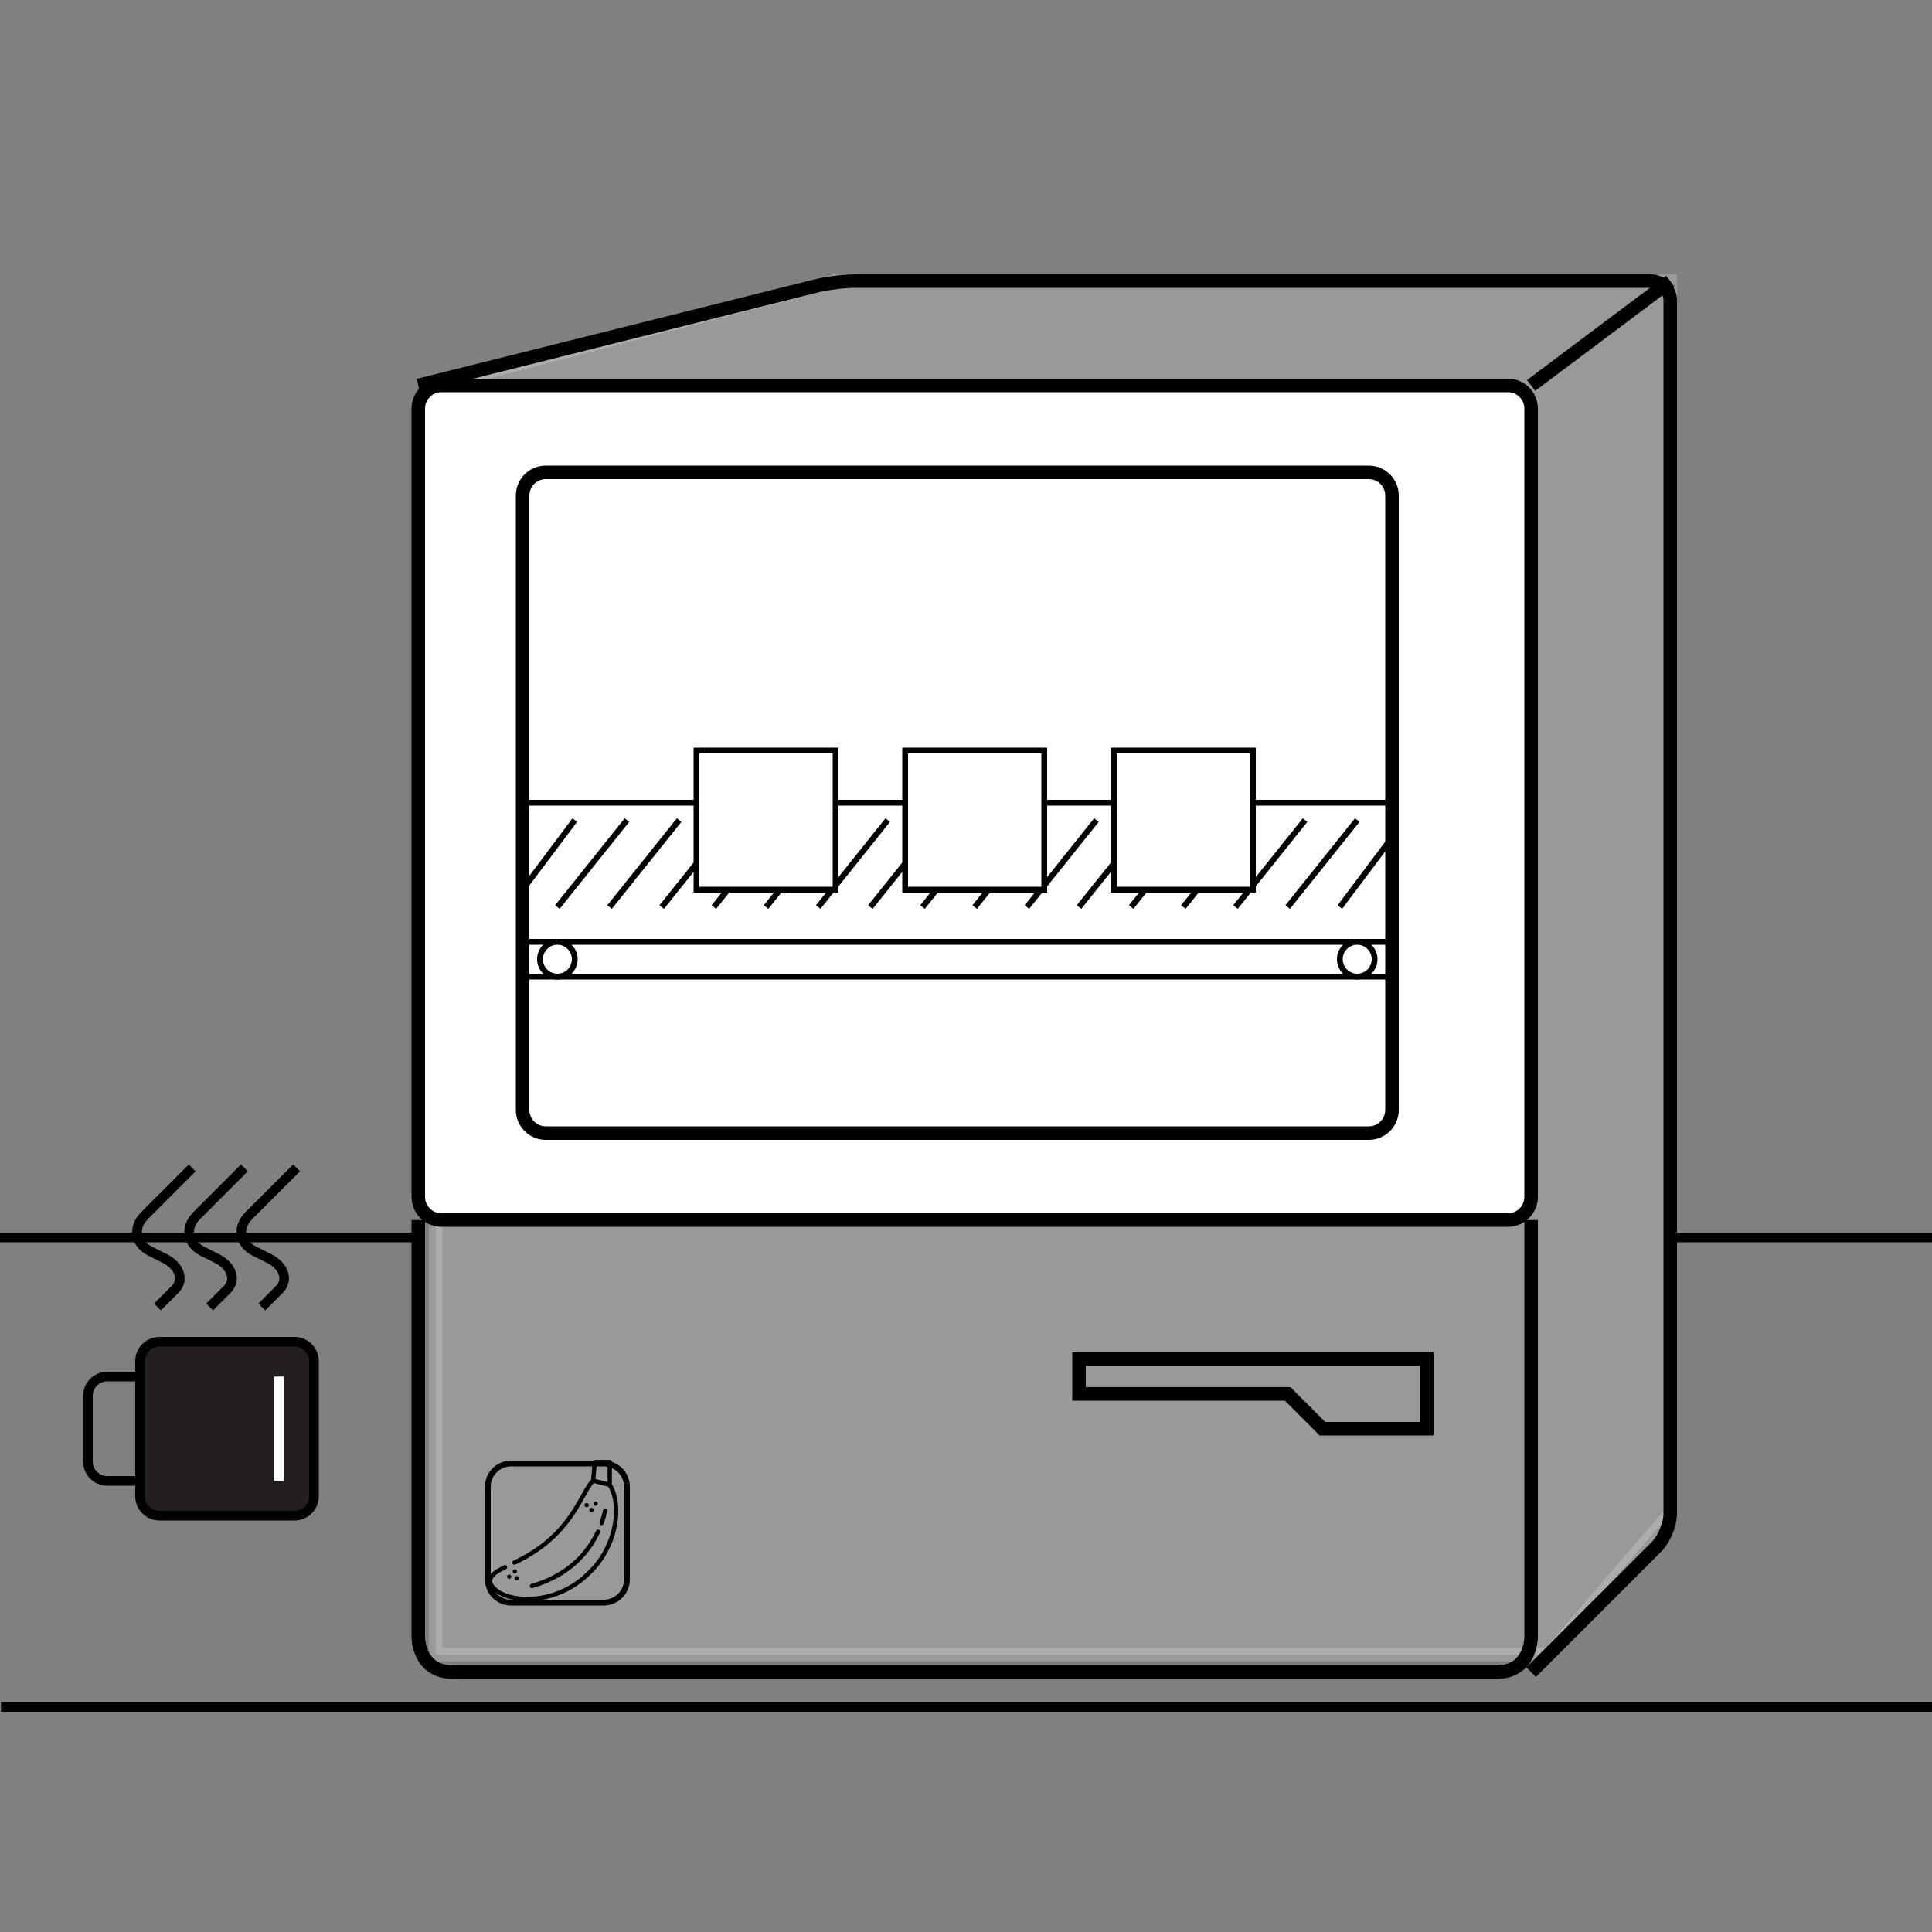 <?xml version="1.0" encoding="utf-8"?>
<!-- Generator: Adobe Illustrator 16.0.0, SVG Export Plug-In . SVG Version: 6.00 Build 0)  -->
<!DOCTYPE svg PUBLIC "-//W3C//DTD SVG 1.1//EN" "http://www.w3.org/Graphics/SVG/1.1/DTD/svg11.dtd">
<svg version="1.1" id="loop" xmlns="http://www.w3.org/2000/svg" xmlns:xlink="http://www.w3.org/1999/xlink" x="0px" y="0px"
	  viewBox="0 0 1000 1000" enable-background="new 0 0 1000 1000" xml:space="preserve">
<rect x="0" y="0" width="1000" height="1000" fill="#808080" stroke="none"/>
<g display="none">
	<g id="Desktop" display="inline">
		<g>
			<path fill="none" stroke="#000000" stroke-width="4" stroke-miterlimit="10" d="M369.5,591c0,5.5-4.5,10-10,10h-88
				c-5.5,0-10-4.5-10-10V251c0-5.5,4.5-10,10-10h88c5.5,0,10,4.5,10,10V591z"/>
		</g>
		<line fill="none" stroke="#000000" stroke-width="4" stroke-miterlimit="10" x1="380.5" y1="239" x2="380.5" y2="599"/>
		<g>
			<path fill="none" stroke="#000000" stroke-width="4" stroke-miterlimit="10" d="M380.5,599h350c5.5,0,10-4.5,10-10V249
				c0-5.5-4.5-10-10-10h-350"/>
		</g>
		<line fill="none" stroke="#000000" stroke-width="4" stroke-miterlimit="10" x1="389.5" y1="275" x2="722.5" y2="275"/>
		<polyline fill="none" stroke="#000000" stroke-width="4" stroke-miterlimit="10" points="398.5,266 389.5,257 398.5,248 		"/>
		<rect x="497.5" y="248" fill="none" stroke="#000000" stroke-width="4" stroke-miterlimit="10" width="18" height="18"/>
		<line fill="none" stroke="#000000" stroke-width="4" stroke-miterlimit="10" x1="524.5" y1="257" x2="605.5" y2="257"/>
		<polyline fill="none" stroke="#000000" stroke-width="4" stroke-miterlimit="10" points="407.5,311 407.5,383 515.5,383 		"/>
		<polyline fill="none" stroke="#000000" stroke-width="4" stroke-miterlimit="10" points="407.5,401 407.5,473 515.5,473 		"/>
		<polyline fill="none" stroke="#000000" stroke-width="4" stroke-miterlimit="10" points="407.5,491 407.5,563 515.5,563 		"/>
		<polyline fill="none" stroke="#000000" stroke-width="4" stroke-miterlimit="10" points="587.5,311 587.5,383 695.5,383 		"/>
		<polyline fill="none" stroke="#000000" stroke-width="4" stroke-miterlimit="10" points="587.5,401 587.5,473 695.5,473 		"/>
		<polyline fill="none" stroke="#000000" stroke-width="4" stroke-miterlimit="10" points="587.5,491 587.5,563 695.5,563 		"/>
		<line fill="none" stroke="#000000" stroke-width="4" stroke-miterlimit="10" x1="272.5" y1="275" x2="362.5" y2="275"/>
		<circle fill="none" stroke="#000000" stroke-width="4" stroke-miterlimit="10" cx="317.5" cy="257" r="9"/>
		<line fill="none" stroke="#000000" stroke-width="4" stroke-miterlimit="10" x1="272.5" y1="554" x2="362.5" y2="554"/>
		<line fill="none" stroke="#000000" stroke-width="4" stroke-miterlimit="10" x1="371.5" y1="248" x2="380.5" y2="248"/>
		<polygon fill="none" stroke="#000000" stroke-width="4" stroke-miterlimit="10" points="281.5,338.5 272.5,352 286,352 290.5,352 
					"/>
		<polygon fill="none" stroke="#000000" stroke-width="4" stroke-miterlimit="10" points="281.5,387.5 272.5,401 286,401 290.5,401 
					"/>
		<polygon fill="none" stroke="#000000" stroke-width="4" stroke-miterlimit="10" points="281.5,432.5 272.5,446 286,446 290.5,446 
					"/>
		<line fill="none" stroke="#000000" stroke-width="4" stroke-miterlimit="10" x1="299.5" y1="356" x2="335.5" y2="356"/>
		<line fill="none" stroke="#000000" stroke-width="4" stroke-miterlimit="10" x1="299.5" y1="401" x2="335.5" y2="401"/>
		<line fill="none" stroke="#000000" stroke-width="4" stroke-miterlimit="10" x1="299.5" y1="446" x2="335.5" y2="446"/>
		<line fill="none" stroke="#000000" stroke-width="4" stroke-miterlimit="10" x1="371.5" y1="590" x2="380.5" y2="590"/>
		<g>
			<path d="M436.783,292.559V302h-1.219v-9.441H436.783z"/>
			<path d="M438.911,302v-9.441h1.331l3.025,4.776c0.699,1.104,1.247,2.101,1.694,3.066l0.027-0.014
				c-0.111-1.261-0.14-2.409-0.14-3.88v-3.95h1.146V302h-1.23l-2.998-4.791c-0.659-1.051-1.289-2.129-1.766-3.152l-0.042,0.014
				c0.069,1.19,0.099,2.325,0.099,3.896V302H438.911z"/>
			<path d="M454.72,301.692c-0.448,0.226-1.346,0.448-2.493,0.448c-2.662,0-4.665-1.681-4.665-4.777
				c0-2.956,2.003-4.958,4.931-4.958c1.177,0,1.919,0.252,2.241,0.421l-0.294,0.993c-0.462-0.224-1.121-0.392-1.905-0.392
				c-2.213,0-3.684,1.415-3.684,3.894c0,2.313,1.331,3.798,3.628,3.798c0.742,0,1.499-0.154,1.989-0.395L454.72,301.692z"/>
			<path d="M464.017,297.182c0,3.25-1.977,4.973-4.385,4.973c-2.492,0-4.243-1.933-4.243-4.791c0-2.997,1.862-4.958,4.384-4.958
				C462.35,292.405,464.017,294.38,464.017,297.182z M456.691,297.335c0,2.017,1.092,3.824,3.011,3.824
				c1.935,0,3.026-1.779,3.026-3.924c0-1.877-0.98-3.838-3.013-3.838C457.699,293.399,456.691,295.262,456.691,297.335z"/>
			<path d="M473.552,297.854c-0.069-1.314-0.153-2.897-0.141-4.076h-0.042c-0.321,1.107-0.714,2.283-1.189,3.586l-1.667,4.581
				h-0.926l-1.526-4.496c-0.448-1.329-0.826-2.55-1.093-3.67h-0.027c-0.028,1.179-0.099,2.762-0.183,4.176L466.506,302h-1.163
				l0.657-9.441h1.557l1.609,4.566c0.394,1.163,0.715,2.197,0.952,3.18h0.042c0.238-0.953,0.575-1.989,0.995-3.18l1.681-4.566h1.557
				L474.98,302h-1.191L473.552,297.854z"/>
			<path d="M478.069,292.559V302h-1.219v-9.441H478.069z"/>
			<path d="M480.196,302v-9.441h1.331l3.025,4.776c0.699,1.104,1.246,2.101,1.693,3.066l0.028-0.014
				c-0.112-1.261-0.14-2.409-0.14-3.88v-3.95h1.146V302h-1.23l-2.998-4.791c-0.659-1.051-1.289-2.129-1.767-3.152l-0.042,0.014
				c0.07,1.19,0.1,2.325,0.1,3.896V302H480.196z"/>
			<path d="M496.594,301.58c-0.547,0.194-1.625,0.519-2.899,0.519c-1.429,0-2.604-0.364-3.529-1.247
				c-0.813-0.785-1.315-2.045-1.315-3.516c0.014-2.815,1.946-4.875,5.112-4.875c1.093,0,1.946,0.236,2.354,0.434l-0.294,0.995
				c-0.504-0.224-1.135-0.406-2.087-0.406c-2.297,0-3.796,1.431-3.796,3.796c0,2.396,1.441,3.812,3.642,3.812
				c0.798,0,1.346-0.112,1.625-0.252v-2.815h-1.919v-0.979h3.11v4.537h-0.003V301.58z"/>
		</g>
		<g>
			<path d="M623.635,297.182c0,3.25-1.977,4.973-4.385,4.973c-2.492,0-4.243-1.933-4.243-4.791c0-2.997,1.861-4.958,4.384-4.958
				C621.968,292.405,623.635,294.38,623.635,297.182z M616.307,297.335c0,2.017,1.092,3.824,3.011,3.824
				c1.935,0,3.026-1.779,3.026-3.924c0-1.877-0.98-3.838-3.014-3.838C617.315,293.399,616.307,295.262,616.307,297.335z"/>
			<path d="M626.429,292.559v5.589c0,2.115,0.938,3.014,2.199,3.014c1.399,0,2.297-0.927,2.297-3.014v-5.589h1.23v5.505
				c0,2.899-1.525,4.09-3.57,4.09c-1.935,0-3.392-1.105-3.392-4.032v-5.563H626.429z"/>
			<path d="M636.061,293.596h-2.872v-1.037h6.99v1.037h-2.885V302h-1.233V293.596L636.061,293.596z"/>
			<path d="M648.034,301.58c-0.546,0.194-1.625,0.519-2.897,0.519c-1.43,0-2.605-0.364-3.53-1.247
				c-0.813-0.785-1.316-2.045-1.316-3.516c0.016-2.815,1.947-4.875,5.113-4.875c1.092,0,1.947,0.236,2.354,0.434l-0.294,0.995
				c-0.506-0.224-1.137-0.406-2.087-0.406c-2.299,0-3.798,1.431-3.798,3.796c0,2.396,1.443,3.812,3.644,3.812
				c0.798,0,1.345-0.112,1.625-0.252v-2.815h-1.919v-0.979h3.108v4.537h-0.003V301.58z"/>
			<path d="M657.962,297.182c0,3.25-1.977,4.973-4.386,4.973c-2.492,0-4.244-1.933-4.244-4.791c0-2.997,1.863-4.958,4.386-4.958
				C656.294,292.405,657.962,294.38,657.962,297.182z M650.635,297.335c0,2.017,1.092,3.824,3.012,3.824
				c1.933,0,3.025-1.779,3.025-3.924c0-1.877-0.98-3.838-3.014-3.838C651.643,293.399,650.635,295.262,650.635,297.335z"/>
			<path d="M660.759,292.559V302h-1.221v-9.441H660.759z"/>
			<path d="M662.885,302v-9.441h1.331l3.023,4.776c0.7,1.104,1.247,2.101,1.695,3.066l0.028-0.014
				c-0.112-1.261-0.142-2.409-0.142-3.88v-3.95h1.148V302h-1.232l-2.998-4.791c-0.658-1.051-1.289-2.129-1.765-3.152l-0.042,0.014
				c0.07,1.19,0.098,2.325,0.098,3.896V302H662.885z"/>
			<path d="M679.282,301.58c-0.546,0.194-1.625,0.519-2.897,0.519c-1.431,0-2.605-0.364-3.53-1.247
				c-0.813-0.785-1.316-2.045-1.316-3.516c0.016-2.815,1.947-4.875,5.113-4.875c1.092,0,1.947,0.236,2.354,0.434l-0.295,0.995
				c-0.505-0.224-1.136-0.406-2.088-0.406c-2.297,0-3.796,1.431-3.796,3.796c0,2.396,1.443,3.812,3.644,3.812
				c0.798,0,1.345-0.112,1.625-0.252v-2.815h-1.919v-0.979h3.108v4.537h-0.003V301.58z"/>
		</g>
	</g>
	<g id="Mobile" display="inline">
		<path fill="none" stroke="#000000" stroke-width="4" stroke-miterlimit="10" d="M1127.5,588c0,6.627-5.373,12-12,12h-201
			c-6.627,0-12-5.373-12-12V252c0-6.627,5.373-12,12-12h201c6.627,0,12,5.373,12,12V588z"/>
		<line fill="none" stroke="#000000" stroke-width="4" stroke-miterlimit="10" x1="920.5" y1="293" x2="1100.5" y2="293"/>
		<circle fill="none" stroke="#000000" stroke-width="4" stroke-miterlimit="10" cx="1010.5" cy="266" r="18"/>
		<line fill="none" stroke="#000000" stroke-width="4" stroke-miterlimit="10" x1="921.5" y1="563" x2="1101.5" y2="563"/>
		<polyline fill="none" stroke="#000000" stroke-width="4" stroke-miterlimit="10" points="966.5,329 966.5,401 1074.5,401 		"/>
		<polyline fill="none" stroke="#000000" stroke-width="4" stroke-miterlimit="10" points="966.5,455 966.5,527 1074.5,527 		"/>
		<g>
			<path d="M984.719,302.154v9.441h-1.22v-9.441H984.719z"/>
			<path d="M986.846,311.595v-9.441h1.332l3.023,4.776c0.699,1.106,1.246,2.101,1.694,3.068l0.028-0.016
				c-0.112-1.261-0.143-2.408-0.143-3.88v-3.95h1.148v9.441h-1.23l-2.997-4.791c-0.658-1.051-1.289-2.129-1.765-3.152l-0.043,0.016
				c0.07,1.188,0.099,2.324,0.099,3.894v4.034L986.846,311.595L986.846,311.595z"/>
			<path d="M1002.655,311.287c-0.448,0.224-1.345,0.446-2.493,0.446c-2.66,0-4.664-1.681-4.664-4.775
				c0-2.956,2.004-4.958,4.932-4.958c1.177,0,1.92,0.252,2.242,0.42l-0.295,0.994c-0.463-0.226-1.121-0.394-1.904-0.394
				c-2.214,0-3.686,1.415-3.686,3.896c0,2.312,1.33,3.796,3.627,3.796c0.742,0,1.5-0.154,1.989-0.395L1002.655,311.287z"/>
			<path d="M1011.952,306.777c0,3.25-1.976,4.975-4.384,4.975c-2.494,0-4.244-1.935-4.244-4.791c0-2.998,1.862-4.958,4.385-4.958
				C1010.285,302,1011.952,303.975,1011.952,306.777z M1004.629,306.931c0,2.017,1.092,3.824,3.011,3.824
				c1.933,0,3.024-1.779,3.024-3.922c0-1.877-0.979-3.838-3.012-3.838C1005.635,302.995,1004.629,304.857,1004.629,306.931z"/>
			<path d="M1021.486,307.448c-0.07-1.314-0.154-2.897-0.141-4.074h-0.041c-0.322,1.105-0.715,2.281-1.191,3.586l-1.666,4.581
				h-0.926l-1.526-4.496c-0.446-1.331-0.825-2.55-1.093-3.67h-0.027c-0.026,1.177-0.099,2.76-0.183,4.174l-0.252,4.048h-1.163
				l0.658-9.441h1.556l1.61,4.566c0.393,1.163,0.715,2.199,0.953,3.18h0.041c0.238-0.953,0.575-1.987,0.995-3.18l1.681-4.566h1.555
				l0.59,9.441h-1.189L1021.486,307.448z"/>
			<path d="M1026.006,302.154v9.441h-1.221v-9.441H1026.006z"/>
			<path d="M1028.133,311.595v-9.441h1.331l3.024,4.776c0.699,1.106,1.246,2.101,1.694,3.068l0.028-0.016
				c-0.112-1.261-0.143-2.408-0.143-3.88v-3.95h1.148v9.441h-1.232l-2.997-4.791c-0.659-1.051-1.289-2.129-1.765-3.152l-0.043,0.016
				c0.068,1.188,0.099,2.324,0.099,3.894v4.034L1028.133,311.595L1028.133,311.595z"/>
			<path d="M1044.529,311.175c-0.547,0.196-1.625,0.519-2.897,0.519c-1.431,0-2.605-0.362-3.53-1.247
				c-0.813-0.783-1.316-2.045-1.316-3.516c0.016-2.815,1.947-4.875,5.113-4.875c1.092,0,1.946,0.238,2.354,0.434l-0.293,0.995
				c-0.506-0.224-1.137-0.404-2.09-0.404c-2.297,0-3.795,1.429-3.795,3.796c0,2.396,1.442,3.81,3.644,3.81
				c0.798,0,1.345-0.112,1.625-0.252v-2.813h-1.919v-0.98h3.107L1044.529,311.175L1044.529,311.175z"/>
		</g>
		<g>
			<path d="M991.852,450.027c0,3.25-1.976,4.975-4.385,4.975c-2.493,0-4.244-1.935-4.244-4.791c0-2.998,1.862-4.958,4.385-4.958
				C990.184,445.25,991.852,447.226,991.852,450.027z M984.525,450.181c0,2.017,1.092,3.824,3.012,3.824
				c1.935,0,3.025-1.779,3.025-3.924c0-1.877-0.979-3.838-3.012-3.838C985.533,446.243,984.525,448.108,984.525,450.181z"/>
			<path d="M994.647,445.405v5.589c0,2.115,0.938,3.014,2.199,3.014c1.399,0,2.298-0.927,2.298-3.014v-5.589h1.23v5.505
				c0,2.899-1.525,4.092-3.57,4.092c-1.936,0-3.392-1.107-3.392-4.034v-5.563H994.647z"/>
			<path d="M1004.279,446.441h-2.871v-1.037h6.989v1.037h-2.886v8.404h-1.232V446.441L1004.279,446.441z"/>
			<path d="M1016.254,454.425c-0.547,0.194-1.625,0.519-2.898,0.519c-1.43,0-2.604-0.364-3.531-1.247
				c-0.813-0.785-1.314-2.045-1.314-3.516c0.014-2.815,1.945-4.875,5.111-4.875c1.094,0,1.947,0.238,2.354,0.434l-0.295,0.995
				c-0.504-0.224-1.136-0.406-2.087-0.406c-2.297,0-3.796,1.431-3.796,3.797c0,2.396,1.441,3.811,3.643,3.811
				c0.798,0,1.344-0.112,1.625-0.252v-2.815h-1.92v-0.979h3.109L1016.254,454.425L1016.254,454.425z"/>
			<path d="M1026.179,450.027c0,3.25-1.978,4.975-4.385,4.975c-2.493,0-4.243-1.935-4.243-4.791c0-2.998,1.86-4.958,4.384-4.958
				C1024.512,445.25,1026.179,447.226,1026.179,450.027z M1018.854,450.181c0,2.017,1.092,3.824,3.012,3.824
				c1.934,0,3.025-1.779,3.025-3.924c0-1.877-0.98-3.838-3.013-3.838C1019.861,446.243,1018.854,448.108,1018.854,450.181z"/>
			<path d="M1028.975,445.405v9.441h-1.219v-9.441H1028.975z"/>
			<path d="M1031.103,454.846v-9.441h1.331l3.024,4.776c0.699,1.104,1.246,2.101,1.694,3.066l0.027-0.014
				c-0.111-1.261-0.142-2.409-0.142-3.88v-3.95h1.148v9.441h-1.232l-2.996-4.791c-0.658-1.051-1.288-2.129-1.767-3.152l-0.042,0.014
				c0.069,1.19,0.1,2.325,0.1,3.896v4.034L1031.103,454.846L1031.103,454.846z"/>
			<path d="M1047.5,454.425c-0.547,0.194-1.625,0.519-2.897,0.519c-1.429,0-2.604-0.364-3.53-1.247
				c-0.813-0.785-1.314-2.045-1.314-3.516c0.014-2.815,1.945-4.875,5.111-4.875c1.094,0,1.946,0.238,2.354,0.434l-0.294,0.995
				c-0.504-0.224-1.135-0.406-2.088-0.406c-2.297,0-3.795,1.431-3.795,3.797c0,2.396,1.44,3.811,3.642,3.811
				c0.798,0,1.345-0.112,1.624-0.252v-2.815h-1.918v-0.979h3.107v4.535H1047.5z"/>
		</g>
		<line fill="none" stroke="#000000" stroke-width="4" stroke-miterlimit="10" x1="1082.5" y1="258" x2="1109.5" y2="258"/>
		<line fill="none" stroke="#000000" stroke-width="4" stroke-miterlimit="10" x1="1082.5" y1="266" x2="1109.5" y2="266"/>
		<line fill="none" stroke="#000000" stroke-width="4" stroke-miterlimit="10" x1="1082.5" y1="275" x2="1109.5" y2="275"/>
	</g>
	<polyline display="inline" fill="none" stroke="#FFFFFF" stroke-width="4" stroke-miterlimit="10" points="416.5,320 416.5,374 
		497.5,374 	"/>
	<polyline display="inline" fill="none" stroke="#FFFFFF" stroke-width="4" stroke-miterlimit="10" points="416.5,410 416.5,464 
		497.5,464 	"/>
	<polyline display="inline" fill="none" stroke="#FFFFFF" stroke-width="4" stroke-miterlimit="10" points="416.5,500 416.5,554 
		497.5,554 	"/>
	<polyline display="inline" fill="none" stroke="#FFFFFF" stroke-width="4" stroke-miterlimit="10" points="596.5,320 596.5,374 
		677.5,374 	"/>
	<polyline display="inline" fill="none" stroke="#FFFFFF" stroke-width="4" stroke-miterlimit="10" points="596.5,410 596.5,464 
		677.5,464 	"/>
	<polyline display="inline" fill="none" stroke="#FFFFFF" stroke-width="4" stroke-miterlimit="10" points="596.5,500 596.5,554 
		677.5,554 	"/>
	<polyline display="inline" fill="none" stroke="#FFFFFF" stroke-width="4" stroke-miterlimit="10" points="596.5,320 596.5,374 
		677.5,374 	"/>
	<polyline display="inline" fill="none" stroke="#FFFFFF" stroke-width="4" stroke-miterlimit="10" points="974.5,338 974.5,392 
		1055.5,392 	"/>
	<polyline display="inline" fill="none" stroke="#FFFFFF" stroke-width="4" stroke-miterlimit="10" points="974.5,464 974.5,518 
		1055.5,518 	"/>
</g>
<polygon opacity="0.2" fill="#FFFFFF" stroke="#FFFFFF" stroke-width="7" stroke-miterlimit="10" points="225.5,856.5 225.5,199.5 
	432.5,145.5 864.5,145.5 864.5,783.5 801.5,856.5 "/>
<path fill="#FFFFFF" stroke="#000000" stroke-width="7" stroke-miterlimit="10" d="M792.5,619.5c0,6.627-5.372,12-12,12h-552
	c-6.627,0-12-5.373-12-12v-408c0-6.627,5.373-12,12-12h552c6.628,0,12,5.373,12,12V619.5z"/>
<path fill="none" stroke="#000000" stroke-width="7" stroke-miterlimit="10" d="M216.5,631.5v216c0,0,0,18,18,18h540
	c18,0,18-18,18-18v-216"/>
<polygon fill="none" stroke="#000000" stroke-width="7" stroke-miterlimit="10" points="558.5,703.5 558.5,721.5 666.5,721.5 
	684.5,739.5 738.5,739.5 738.5,703.5 "/>
<rect x="234.5" y="298.5" display="none" fill="none" stroke="#000000" stroke-width="7" stroke-miterlimit="10" width="540" height="396"/>
<g>
	<path d="M319.969,783.817c0.058-1.338,0.048-2.65-0.038-3.922c-0.307-5.7-1.887-9.455-3.229-11.664v-11.49
		c0-0.612-0.498-1.109-1.109-1.109h-7.688c-0.571,0-1.049,0.435-1.104,1.004l-0.889,9.249c-1.676,1.771-3.149,4.403-4.842,7.426
		c-0.518,0.927-1.055,1.884-1.618,2.854c-0.003,0.006-0.006,0.011-0.009,0.017c-4.229,7.577-8.86,13.671-14.166,18.633
		c-5.283,4.986-11.653,9.23-19.473,12.977c-0.554,0.265-0.787,0.928-0.522,1.479c0.191,0.398,0.588,0.631,1.002,0.631
		c0.161,0,0.324-0.035,0.479-0.108c8.03-3.847,14.586-8.218,20.034-13.36c5.471-5.115,10.239-11.383,14.581-19.16
		c0.569-0.981,1.108-1.945,1.63-2.877c1.553-2.773,2.914-5.202,4.331-6.781l7.54,1.899c1.61,2.717,2.615,6.424,2.837,10.518
		c0.613,9.146-2.771,23.539-14.337,34.016c-0.011,0.01-0.02,0.019-0.029,0.027c-9.528,9.286-21.529,12.462-30.503,12.462
		c-1.551,0-3.012-0.097-4.353-0.271c-4.618-0.538-10.449-2.391-12.966-5.975c-0.632-0.899-0.896-1.755-0.744-2.404
		c0.003-0.015,0.007-0.029,0.009-0.045c0.429-2.239,3.612-3.97,7.119-5.691c0.55-0.27,0.778-0.936,0.507-1.484
		c-0.27-0.552-0.935-0.777-1.484-0.509c-4.178,2.051-7.686,4.011-8.317,7.246c-0.293,1.288,0.084,2.729,1.094,4.164
		c1.139,1.62,2.985,3.105,5.342,4.292c2.639,1.33,5.729,2.209,9.17,2.61c1.506,0.195,3.073,0.292,4.679,0.292
		c4.27,0,8.807-0.685,13.162-2.012c7.091-2.159,13.599-5.987,18.821-11.072c5.397-4.896,9.624-11.151,12.22-18.095
		c1.681-4.495,2.66-9.233,2.861-13.691C319.969,783.865,319.969,783.84,319.969,783.817z M308.915,757.85h5.568v9.271l-6.307-1.588
		L308.915,757.85z"/>
	<path d="M297.304,807.718c-5.996,5.505-13.498,9.591-22.298,12.144c-0.589,0.17-0.928,0.787-0.757,1.375
		c0.142,0.485,0.584,0.801,1.066,0.801c0.103,0,0.207-0.014,0.31-0.044c9.13-2.648,16.929-6.9,23.181-12.64
		c4.915-4.512,8.865-9.922,11.741-16.08c0.259-0.555,0.019-1.216-0.536-1.475c-0.557-0.261-1.216-0.021-1.477,0.536
		C305.783,798.229,302.005,803.405,297.304,807.718z"/>
	<path d="M311.01,789.372c0.124,0.044,0.25,0.065,0.375,0.065c0.455,0,0.882-0.282,1.045-0.735c0.787-2.188,1.432-4.428,1.916-6.65
		c0.13-0.6-0.25-1.19-0.85-1.321c-0.598-0.13-1.189,0.25-1.319,0.849c-0.464,2.131-1.082,4.274-1.836,6.373
		C310.134,788.531,310.433,789.164,311.01,789.372z"/>
	<path d="M302.74,779.683c0.539,0.839,1.879,0.52,2.021-0.452c0.144-0.981-1.031-1.65-1.803-1.021
		C302.523,778.565,302.426,779.218,302.74,779.683z"/>
	<path d="M307.266,778.677c0.172,0.408,0.579,0.686,1.024,0.686c0.494-0.001,0.938-0.338,1.069-0.813
		c0.119-0.434-0.038-0.91-0.398-1.182c-0.373-0.279-0.889-0.297-1.278-0.043C307.239,777.615,307.071,778.189,307.266,778.677z"/>
	<path d="M306.955,780.789c-0.642-0.642-1.771-0.249-1.886,0.647c-0.06,0.473,0.203,0.946,0.636,1.145
		c0.436,0.199,0.967,0.095,1.287-0.262C307.385,781.888,307.368,781.202,306.955,780.789z"/>
	<path d="M262.759,816.885c0.715,0.714,1.978,0.131,1.893-0.877c-0.04-0.469-0.38-0.867-0.834-0.983
		c-0.446-0.114-0.93,0.069-1.189,0.45C262.332,815.907,262.387,816.512,262.759,816.885z"/>
	<path d="M266.252,812.281c-0.502,0.104-0.881,0.544-0.892,1.061c-0.01,0.453,0.264,0.881,0.685,1.054
		c0.915,0.374,1.849-0.594,1.432-1.492C267.263,812.445,266.747,812.18,266.252,812.281z"/>
	<path d="M266.977,815.847c-0.912,0.365-0.883,1.712,0.024,2.06c0.447,0.171,0.976,0.031,1.271-0.348
		c0.28-0.36,0.314-0.863,0.082-1.256C268.079,815.838,267.478,815.636,266.977,815.847z"/>
</g>
<path fill="none" stroke="#000000" stroke-width="3" stroke-miterlimit="10" d="M324.5,817.5c0,6.627-5.372,12-12,12h-48
	c-6.627,0-12-5.373-12-12v-48c0-6.628,5.373-12,12-12h48c6.628,0,12,5.372,12,12V817.5z"/>
<g>
	<path fill="none" stroke="#000000" stroke-width="7" stroke-miterlimit="10" d="M216.5,199.5l206.3-51.575
		c5.335-1.334,14.2-2.425,19.7-2.425h412c5.5,0,10,4.5,10,10v628c0,5.5-3.182,13.182-7.07,17.07L792.5,865.5"/>
</g>
<line fill="none" stroke="#000000" stroke-width="7" stroke-miterlimit="10" x1="792.5" y1="199.5" x2="864.5" y2="145.5"/>
<path fill="none" stroke="#000000" stroke-width="7" stroke-miterlimit="10" d="M720.5,574.5c0,6.627-5.372,12-12,12h-426
	c-6.627,0-12-5.373-12-12v-318c0-6.627,5.373-12,12-12h426c6.628,0,12,5.373,12,12V574.5z"/>
<rect x="270.5" y="415.5" fill="none" stroke="#000000" stroke-width="3" stroke-miterlimit="10" width="450" height="72"/>
<g id="belt">
	<line fill="none" stroke="#000000" stroke-width="3" stroke-miterlimit="10" x1="351.5" y1="424.5" x2="315.5" y2="469.5"/>
	<line fill="none" stroke="#000000" stroke-width="3" stroke-miterlimit="10" x1="378.5" y1="424.5" x2="342.5" y2="469.5"/>
	<line fill="none" stroke="#000000" stroke-width="3" stroke-miterlimit="10" x1="405.5" y1="424.5" x2="369.5" y2="469.5"/>
	<line fill="none" stroke="#000000" stroke-width="3" stroke-miterlimit="10" x1="432.5" y1="424.5" x2="396.5" y2="469.5"/>
	<line fill="none" stroke="#000000" stroke-width="3" stroke-miterlimit="10" x1="459.5" y1="424.5" x2="423.5" y2="469.5"/>
	<line fill="none" stroke="#000000" stroke-width="3" stroke-miterlimit="10" x1="486.5" y1="424.5" x2="450.5" y2="469.5"/>
	<line fill="none" stroke="#000000" stroke-width="3" stroke-miterlimit="10" x1="513.5" y1="424.5" x2="477.5" y2="469.5"/>
	<line fill="none" stroke="#000000" stroke-width="3" stroke-miterlimit="10" x1="540.5" y1="424.5" x2="504.5" y2="469.5"/>
	<line fill="none" stroke="#000000" stroke-width="3" stroke-miterlimit="10" x1="567.5" y1="424.5" x2="531.5" y2="469.5"/>
	<line fill="none" stroke="#000000" stroke-width="3" stroke-miterlimit="10" x1="594.5" y1="424.5" x2="558.5" y2="469.5"/>
	<line fill="none" stroke="#000000" stroke-width="3" stroke-miterlimit="10" x1="621.5" y1="424.5" x2="585.5" y2="469.5"/>
	<line fill="none" stroke="#000000" stroke-width="3" stroke-miterlimit="10" x1="648.5" y1="424.5" x2="612.5" y2="469.5"/>
	<line fill="none" stroke="#000000" stroke-width="3" stroke-miterlimit="10" x1="675.5" y1="424.5" x2="639.5" y2="469.5"/>
	<line fill="none" stroke="#000000" stroke-width="3" stroke-miterlimit="10" x1="702.5" y1="424.5" x2="666.5" y2="469.5"/>
	<line fill="none" stroke="#000000" stroke-width="3" stroke-miterlimit="10" x1="324.5" y1="424.5" x2="288.5" y2="469.5"/>
	<line fill="none" stroke="#000000" stroke-width="3" stroke-miterlimit="10" x1="297.5" y1="424.5" x2="270.5" y2="460.5"/>
	<line fill="none" stroke="#000000" stroke-width="3" stroke-miterlimit="10" x1="720.5" y1="433.5" x2="693.5" y2="469.5"/>
</g>
<rect x="576.5" y="388.5" fill="#FFFFFF" stroke="#000000" stroke-width="3" stroke-miterlimit="10" width="72" height="72"/>
<rect x="468.5" y="388.5" fill="#FFFFFF" stroke="#000000" stroke-width="3" stroke-miterlimit="10" width="72" height="72"/>
<rect x="360.5" y="388.5" fill="#FFFFFF" stroke="#000000" stroke-width="3" stroke-miterlimit="10" width="72" height="72"/>
<circle fill="#FFFFFF" stroke="#000000" stroke-width="3" stroke-miterlimit="10" cx="288.5" cy="496.5" r="9"/>
<circle fill="#FFFFFF" stroke="#000000" stroke-width="3" stroke-miterlimit="10" cx="702.5" cy="496.5" r="9"/>
<line fill="none" stroke="#000000" stroke-width="3" stroke-miterlimit="10" x1="270.5" y1="505.5" x2="720.5" y2="505.5"/>
<line fill="none" stroke="#000000" stroke-width="5" stroke-miterlimit="10" x1="0.5" y1="883.5" x2="1000" y2="883.5"/>
<line fill="none" stroke="#000000" stroke-width="5" stroke-miterlimit="10" x1="0" y1="640.5" x2="216.5" y2="640.5"/>
<line fill="none" stroke="#000000" stroke-width="5" stroke-miterlimit="10" x1="864.5" y1="640.5" x2="1081" y2="640.5"/>
<path fill="none" stroke="#000000" stroke-width="5" stroke-miterlimit="10" d="M-575.5,460.5"/>
<g id="Cup">
	<g>
		<path fill="#231F20" stroke="#000000" stroke-width="5" stroke-miterlimit="10" d="M162.5,774.5c0,5.5-4.5,10-10,10h-70
			c-5.5,0-10-4.5-10-10v-70c0-5.5,4.5-10,10-10h70c5.5,0,10,4.5,10,10V774.5z"/>
	</g>
	<g>
		<path fill="none" stroke="#000000" stroke-width="5" stroke-miterlimit="10" d="M72.5,712.5h-17c-5.5,0-10,4.5-10,10v34
			c0,5.5,4.5,10,10,10h17"/>
	</g>
	<line fill="none" stroke="#FFFFFF" stroke-width="5" stroke-miterlimit="10" x1="144.5" y1="712.5" x2="144.5" y2="766.5"/>
	<g>
		<path fill="none" stroke="#000000" stroke-width="5" stroke-miterlimit="10" d="M81.5,676.5c0,0,4.05-4.051,9-9
			c4.95-4.95,2.561-12.221-5.311-16.155l-7.378-3.689c-7.871-3.936-9.221-12.246-2.998-18.469L99.5,604.5"/>
	</g>
	<g>
		<path fill="none" stroke="#000000" stroke-width="5" stroke-miterlimit="10" d="M108.5,676.5c0,0,4.05-4.051,9-9
			c4.95-4.95,2.561-12.221-5.311-16.155l-7.378-3.689c-7.871-3.936-9.221-12.246-2.998-18.469L126.5,604.5"/>
	</g>
	<g>
		<path fill="none" stroke="#000000" stroke-width="5" stroke-miterlimit="10" d="M135.5,676.5c0,0,4.05-4.051,9-9
			c4.95-4.95,2.561-12.221-5.311-16.155l-7.378-3.689c-7.871-3.936-9.221-12.246-2.998-18.469L153.5,604.5"/>
	</g>
</g>
<path fill="#FFFFFF" stroke="#FFFFFF" stroke-width="7" stroke-miterlimit="10" d="M1251.5,235.5"/>
</svg>
